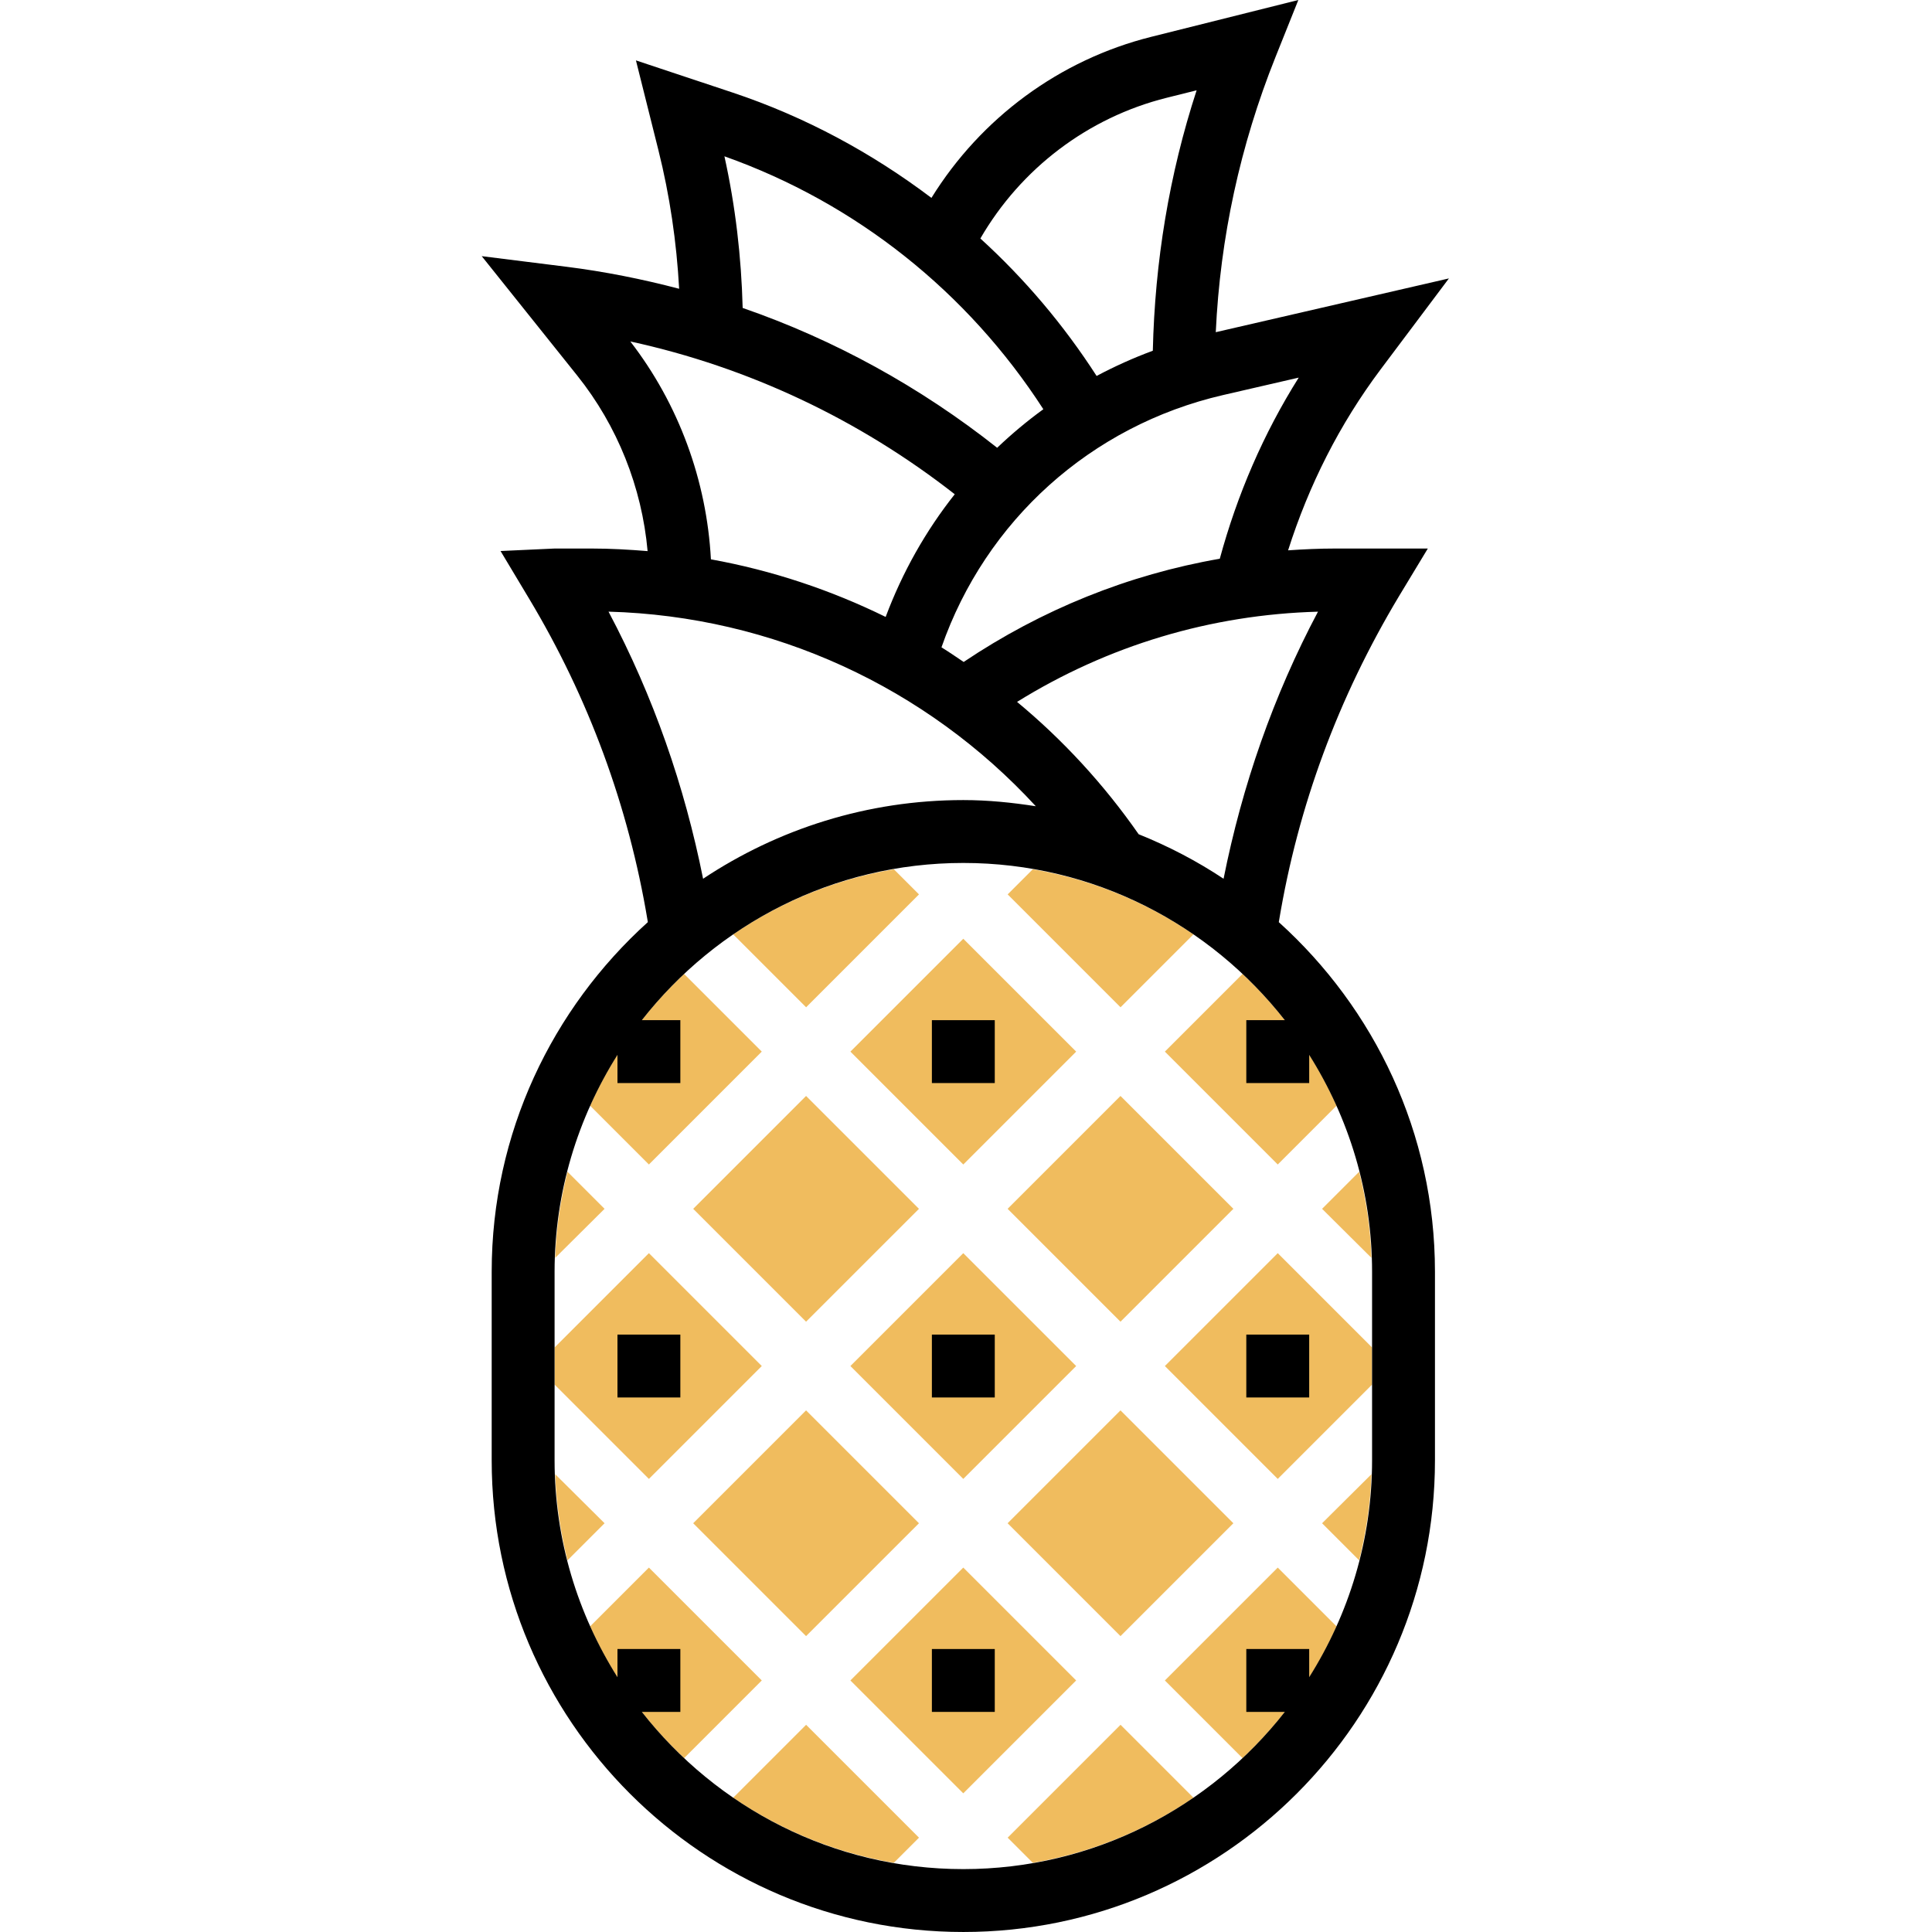 <svg height="491pt" viewBox="-122 0 491 491.568" width="491pt" xmlns="http://www.w3.org/2000/svg"><g fill="#f0bc5e"><path d="m162.82 438.848 18.559 18.559c-12.078 8.242-25.918 14-40.879 16.562l-6.398-6.402zm0 0"/><path d="m111.539 467.566-6.398 6.402c-14.961-2.562-28.801-8.32-40.879-16.562l18.559-18.559zm0 0"/><path d="m71.539 427.566-19.758 19.762c-10.082-9.441-18.242-20.801-23.922-33.52l14.961-14.961zm0 0"/><path d="m18.98 375.09 12.559 12.477-9.438 9.441c-1.762-7.121-2.883-14.398-3.121-21.918zm0 0"/><path d="m71.539 347.566-28.719 28.723-24-24v-9.441l24-24zm0 0"/><path d="m94.09 427.566 28.719-28.719 28.719 28.719-28.719 28.719zm0 0"/><path d="m134.09 387.566 28.719-28.719 28.719 28.719-28.719 28.719zm0 0"/><path d="m202.82 398.848 14.961 14.961c-5.68 12.719-13.84 24.078-23.922 33.52l-19.758-19.762zm0 0"/><path d="m226.66 375.09c-.238 7.52-1.359 14.797-3.121 21.918l-9.438-9.441zm0 0"/><path d="m226.82 342.848v9.441l-24 24-28.719-28.723 28.719-28.719zm0 0"/><path d="m223.539 298.129c1.762 7.117 2.883 14.398 3.121 21.918l-12.559-12.48zm0 0"/><path d="m217.781 281.328-14.961 14.961-28.719-28.723 19.758-19.758c10.082 9.438 18.242 20.801 23.922 33.52zm0 0"/><path d="m94.09 267.566 28.719-28.719 28.723 28.719-28.723 28.723zm0 0"/><path d="m54.09 307.566 28.719-28.719 28.723 28.719-28.723 28.719zm0 0"/><path d="m18.98 320.047c.238-7.52 1.359-14.801 3.121-21.918l9.438 9.438zm0 0"/><path d="m71.539 267.566-28.719 28.723-14.961-14.961c5.68-12.719 13.84-24.082 23.922-33.52zm0 0"/><path d="m111.539 227.566-28.719 28.723-18.559-18.562c12.078-8.238 25.918-14 40.879-16.559zm0 0"/><path d="m181.379 237.727-18.559 18.562-28.719-28.723 6.398-6.398c14.961 2.559 28.801 8.32 40.879 16.559zm0 0"/><path d="m134.09 307.566 28.719-28.719 28.723 28.719-28.723 28.723zm0 0"/><path d="m94.09 347.566 28.719-28.719 28.723 28.719-28.723 28.719zm0 0"/><path d="m54.09 387.566 28.719-28.719 28.723 28.719-28.723 28.719zm0 0"/></g><path d="m203.086 234.625.078-.457c4.832-29.031 14.977-56.566 30.496-82.457l7.344-12.145h-23.656c-3.992 0-7.953.188-11.895.457 5.27-16.559 13.062-32.055 23.551-46.047l17.367-23.137-59.32 13.68c1.113-24.039 6.211-47.543 15.191-69.992l5.816-14.527-37.383 9.359c-23.352 5.832-43.375 20.664-55.969 40.992-15.191-11.473-32.152-20.648-50.543-26.785l-24.641-8.199 5.719 22.848c2.891 11.555 4.625 23.371 5.273 35.258-9.398-2.465-18.969-4.383-28.695-5.602l-21.535-2.695 24.312 30.398c10.223 12.777 16.438 28.41 17.895 44.648-4.711-.383-9.434-.656-14.199-.656h-9.473l-13.746.633 7.266 12.121c15.16 25.273 25.297 52.816 30.137 81.84l.078.457c-24.336 21.984-39.734 53.664-39.734 88.949v48c0 66.168 53.832 120 120 120 66.168 0 120-53.832 120-120v-48c0-35.285-15.398-66.965-39.734-88.941zm-14.051-11.039c-6.75-4.488-13.992-8.266-21.605-11.328-8.875-12.73-19.289-24.02-30.938-33.672 23.086-14.328 49.273-22.211 76.566-22.953-11.344 21.375-19.277 44.191-24.023 67.953zm19.121-127.508c-8.969 14.258-15.633 29.723-20.082 46.082-23.246 4.039-45.316 12.938-65.168 26.266-1.871-1.258-3.727-2.539-5.645-3.723 11.23-32.184 37.949-56.398 71.637-64.184zm-33.594-71.199 7.617-1.902c-6.992 21.43-10.625 43.648-11.145 66.262-4.941 1.824-9.711 3.977-14.305 6.418-8.367-12.984-18.301-24.711-29.574-34.977 10.305-17.785 27.375-30.793 47.406-35.801zm-112.527 14.891c33.527 11.902 61.906 34.566 81.145 64.352-4.137 3.008-8.062 6.285-11.75 9.809-19.57-15.473-41.41-27.504-64.754-35.578-.336-12.984-1.84-25.918-4.641-38.582zm-23.941 47.109c30.07 6.547 58.199 19.832 82.543 38.875-7.367 9.301-13.305 19.812-17.578 31.215-13.992-6.871-28.926-11.848-44.461-14.656-1.074-20.066-8.203-39.52-20.504-55.434zm-5.547 68.746c41.801 1.152 80.816 19.184 108.715 49.512-6.027-.938-12.152-1.57-18.441-1.57-24.465 0-47.223 7.395-66.215 20.02-4.723-23.617-12.602-46.328-24.059-67.961zm194.273 215.941c0 20.281-5.922 39.152-16 55.168v-7.168h-16v16h9.801c-19.051 24.305-48.602 40-81.801 40-33.199 0-62.754-15.695-81.801-40h9.801v-16h-16v7.168c-10.082-16.016-16-34.895-16-55.168v-48c0-20.277 5.918-39.152 16-55.168v7.168h16v-16h-9.801c19.055-24.301 48.602-40 81.801-40 33.199 0 62.75 15.699 81.801 40h-9.801v16h16v-7.168c10.078 16.016 16 34.898 16 55.168zm0 0"/><path d="m114.82 339.566h16v16h-16zm0 0"/><path d="m194.82 339.566h16v16h-16zm0 0"/><path d="m34.82 339.566h16v16h-16zm0 0"/><path d="m114.82 419.566h16v16h-16zm0 0"/><path d="m114.82 259.566h16v16h-16zm0 0"/></svg>